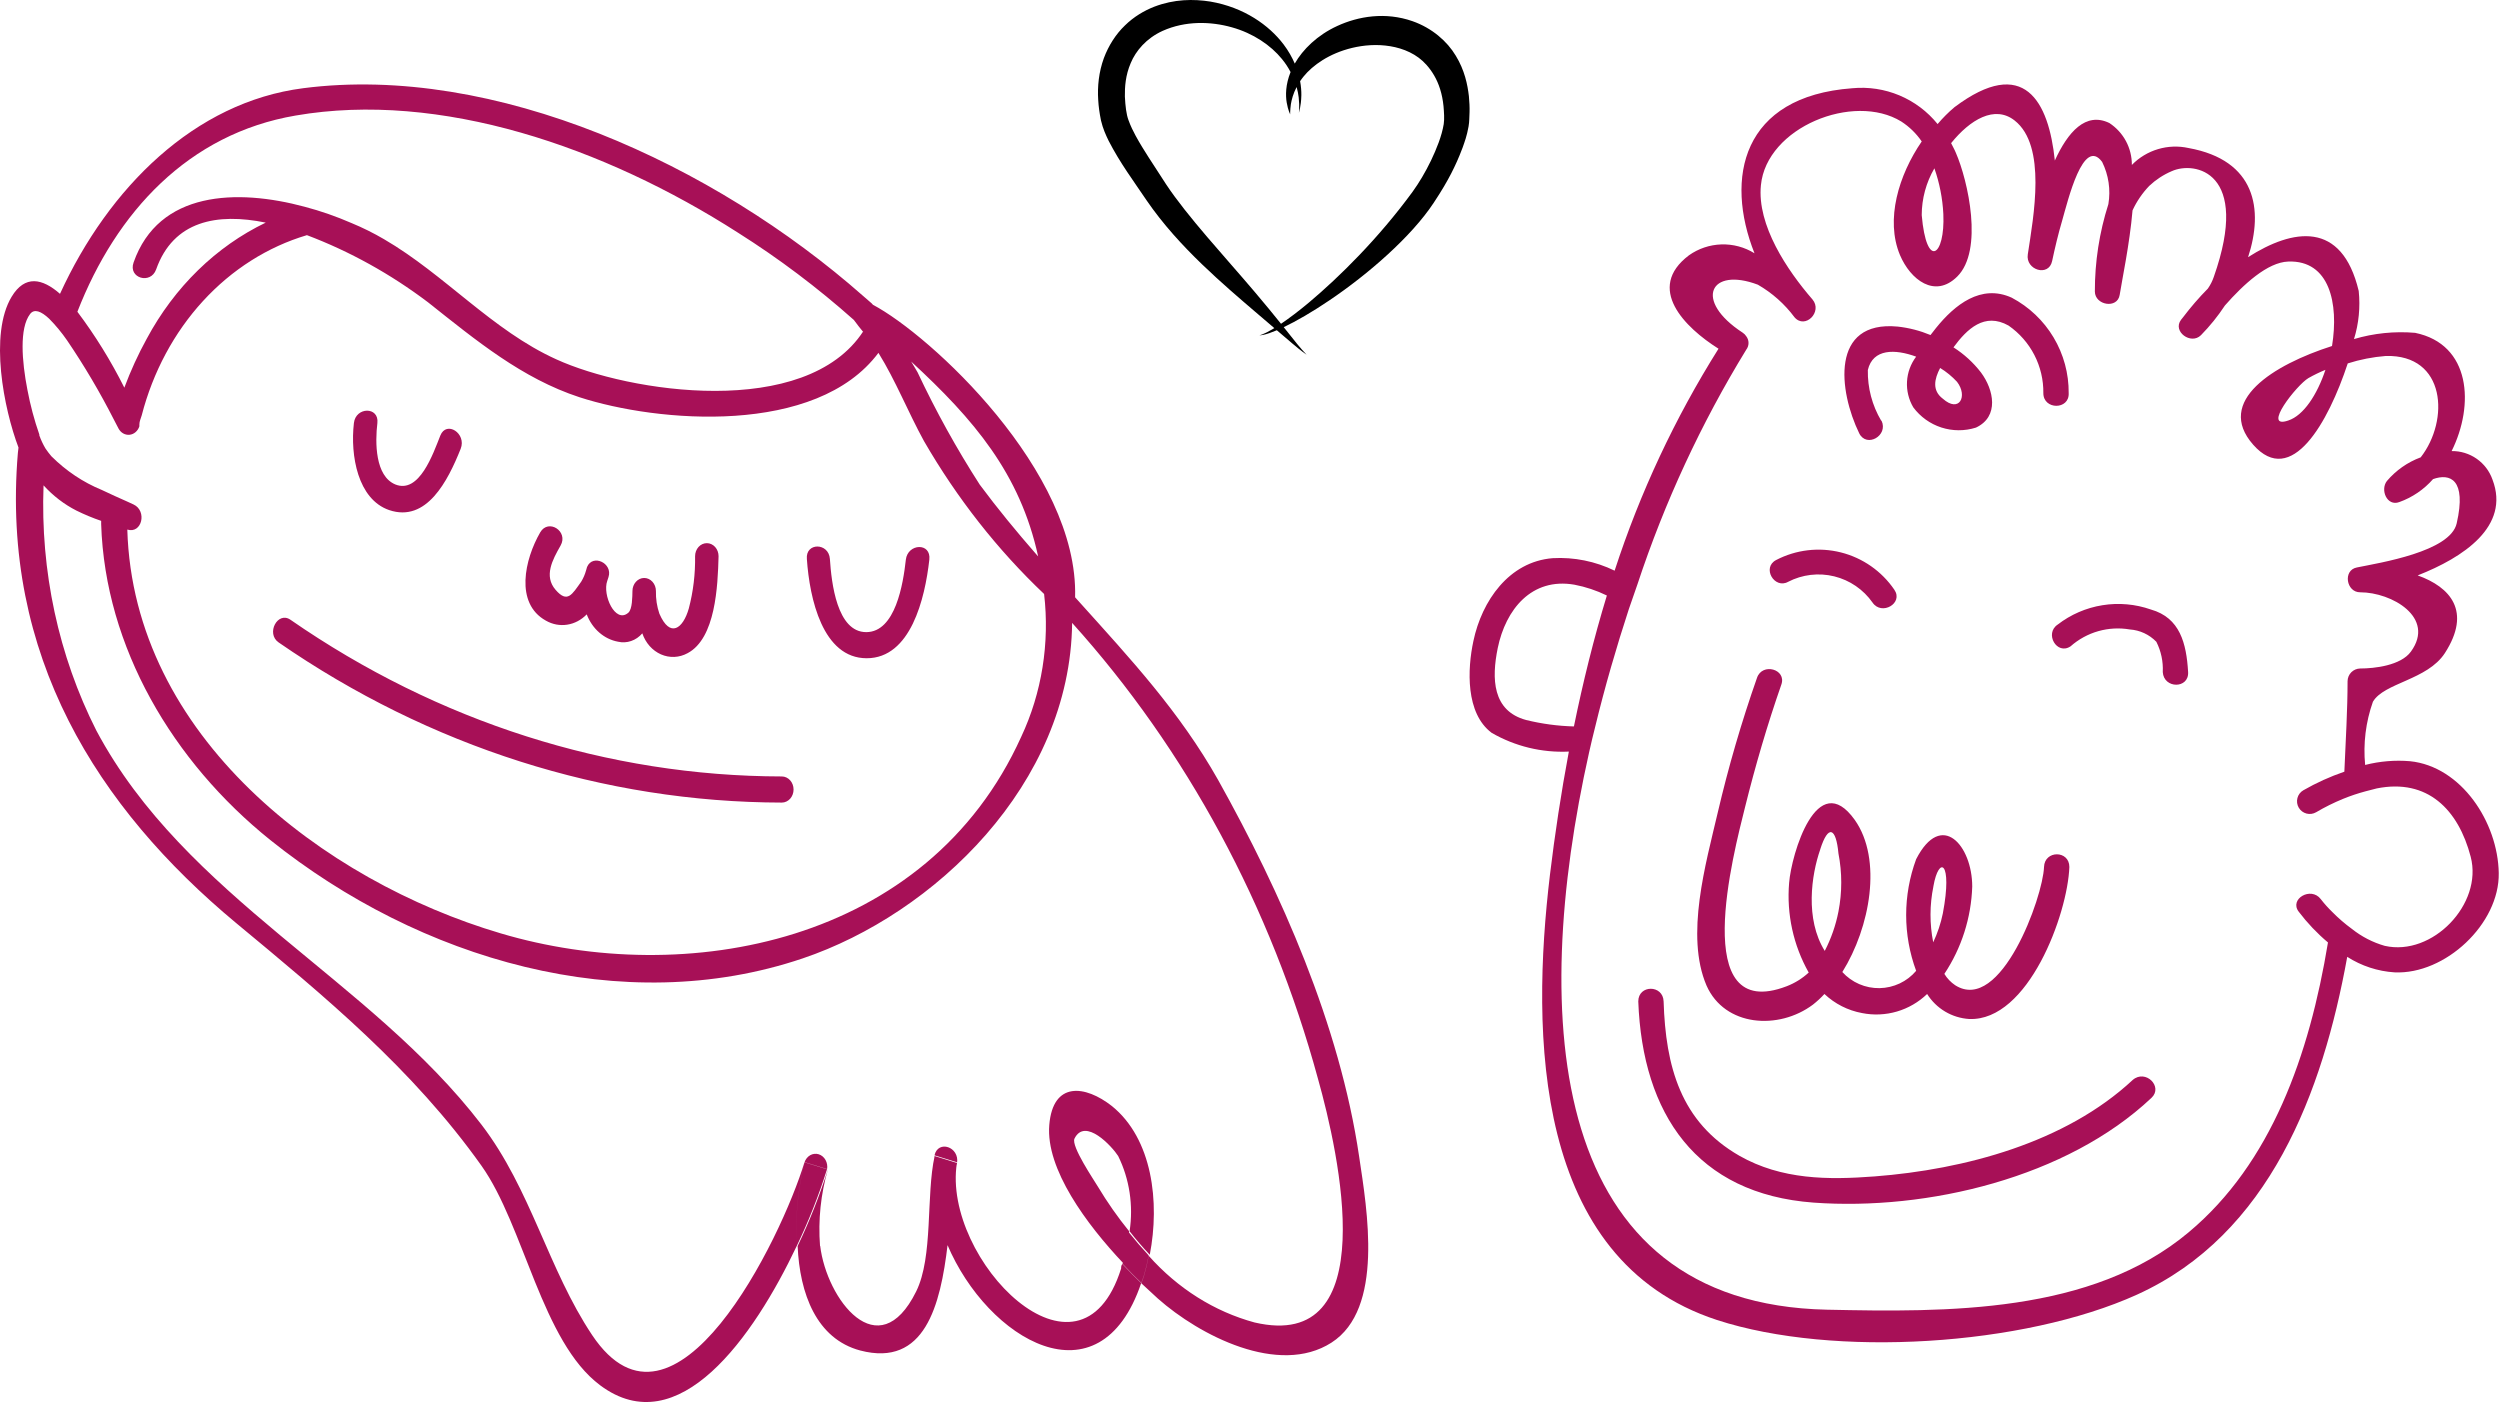<svg width="148" height="83" viewBox="0 0 148 83" fill="none" xmlns="http://www.w3.org/2000/svg">
<path d="M86.959 5.697C86.88 5.009 86.708 4.158 86.183 3.3C85.672 2.442 84.773 1.659 83.624 1.255C82.01 0.69 80.404 0.966 79.165 1.538C77.988 2.077 77.122 2.931 76.65 3.764C76.49 3.394 76.276 3.009 75.988 2.629C75.13 1.495 73.647 0.435 71.652 0.093C70.658 -0.064 69.52 -0.059 68.323 0.4C67.73 0.635 67.124 0.988 66.594 1.509C66.059 2.02 65.624 2.702 65.349 3.441C65.049 4.264 64.962 5.124 65.014 5.917C65.023 6.118 65.047 6.312 65.071 6.507C65.104 6.715 65.119 6.85 65.178 7.13C65.297 7.632 65.462 7.984 65.629 8.331C66.312 9.658 67.107 10.714 67.869 11.848C68.863 13.3 70.025 14.55 71.154 15.641C72.286 16.731 73.383 17.665 74.305 18.455L75.44 19.424C75.398 19.45 75.354 19.477 75.315 19.499C74.779 19.816 74.552 19.85 74.558 19.852C74.56 19.848 74.637 19.858 74.832 19.813C75.002 19.776 75.265 19.689 75.589 19.551L76.506 20.334C77.028 20.782 77.35 20.999 77.351 21C77.346 21 76.965 20.601 76.43 19.911C76.298 19.745 76.153 19.562 75.997 19.368C76.738 19.015 77.692 18.465 78.7 17.781C80.987 16.241 83.556 14.009 84.876 12.005C85.373 11.255 85.667 10.738 85.911 10.269C86.152 9.795 86.345 9.379 86.585 8.743C86.7 8.416 86.838 8.058 86.939 7.487C86.95 7.412 86.963 7.323 86.969 7.254L86.981 7.06C86.991 6.929 86.997 6.791 86.997 6.647C87.007 6.361 86.991 6.043 86.959 5.697ZM85.469 7.345C85.354 8.054 85.041 8.821 84.716 9.504C84.383 10.193 84.007 10.825 83.621 11.358C81.6 14.121 79.286 16.398 77.504 17.897C76.871 18.428 76.302 18.853 75.836 19.168C75.384 18.606 74.853 17.956 74.264 17.264C72.53 15.217 70.29 12.815 69.028 10.903L67.992 9.305C67.733 8.893 67.504 8.539 67.226 8.029C67.089 7.774 66.938 7.478 66.807 7.114C66.678 6.771 66.622 6.29 66.593 5.718C66.585 5.15 66.626 4.461 66.939 3.733C67.24 3.008 67.864 2.266 68.829 1.827C70.18 1.222 71.677 1.265 72.926 1.617C74.188 1.969 75.232 2.682 75.89 3.492C76.101 3.747 76.267 4.008 76.402 4.265C76.099 5.014 76.103 5.654 76.172 6.064C76.253 6.542 76.384 6.77 76.377 6.771C76.382 6.773 76.365 6.564 76.42 6.167C76.465 5.906 76.55 5.554 76.76 5.153C76.821 5.375 76.862 5.582 76.882 5.761C76.95 6.354 76.887 6.681 76.895 6.68C76.884 6.678 77.025 6.347 77.04 5.634C77.044 5.399 77.023 5.117 76.967 4.806C77.03 4.713 77.097 4.62 77.175 4.525C77.704 3.874 78.677 3.164 80.051 2.834C80.731 2.672 81.508 2.605 82.299 2.736C83.084 2.865 83.888 3.2 84.453 3.847C84.767 4.2 85.065 4.666 85.256 5.281C85.352 5.586 85.42 5.925 85.456 6.284C85.486 6.639 85.515 7.036 85.469 7.345Z" fill="black"/>
<path d="M47.628 68.807L48.963 69.22C48.995 69.029 48.962 68.833 48.87 68.668C48.778 68.504 48.633 68.384 48.466 68.332C48.298 68.281 48.119 68.301 47.964 68.388C47.809 68.477 47.689 68.626 47.628 68.807ZM56.657 68.807L55.322 68.395C55.535 67.468 56.814 67.89 56.657 68.859V68.807ZM66.807 72.93C67.19 73.411 67.589 73.875 68.003 74.322C67.93 74.719 67.837 75.111 67.725 75.497C67.678 75.651 67.623 75.796 67.567 75.95C67.215 75.61 66.835 75.229 66.455 74.817C66.62 74.204 66.738 73.576 66.807 72.941V72.93ZM55.322 68.436L56.657 68.849C56.397 70.055 56.304 71.858 56.091 73.672C55.357 72.06 55.088 70.235 55.322 68.447V68.436ZM47.628 68.797L48.963 69.209C48.468 70.777 47.867 72.3 47.165 73.765C47.074 72.096 47.23 70.421 47.628 68.807V68.797ZM48.555 73.755C48.935 76.919 52.003 80.97 54.237 76.456C55.257 74.394 54.812 70.776 55.331 68.436C55.095 70.228 55.364 72.057 56.1 73.672C55.674 77.29 54.747 80.949 50.928 79.95C48.333 79.259 47.341 76.579 47.22 73.765C47.923 72.3 48.524 70.777 49.019 69.209C48.588 70.677 48.427 72.227 48.546 73.765L48.555 73.755ZM66.371 75.095C66.371 75.012 66.371 74.909 66.445 74.827C66.825 75.239 67.205 75.621 67.558 75.961C65.092 83.248 58.464 79.311 56.082 73.683C56.295 71.869 56.388 70.065 56.647 68.859C55.758 74.549 63.924 82.887 66.371 75.095ZM49.13 33.093C49.223 34.505 49.547 37.422 51.28 37.422C53.014 37.422 53.468 34.556 53.626 33.134C53.737 32.165 55.136 32.103 55.016 33.134C54.757 35.443 53.913 38.968 51.308 38.968C48.703 38.968 47.925 35.432 47.767 33.093C47.675 32.103 49.065 32.113 49.13 33.093ZM23.036 30.196C21.182 29.557 20.728 26.97 20.951 25.043C21.062 24.074 22.452 24.063 22.341 25.043C22.202 26.187 22.202 28.186 23.407 28.681C24.825 29.248 25.641 26.857 26.067 25.785C26.429 24.878 27.634 25.661 27.272 26.568C26.512 28.475 25.252 30.949 23.036 30.196ZM17.196 36.69C25.925 42.736 36 45.949 46.284 45.966C46.468 45.966 46.645 46.048 46.776 46.193C46.906 46.338 46.979 46.534 46.979 46.739C46.979 46.944 46.906 47.141 46.776 47.286C46.645 47.431 46.468 47.513 46.284 47.513C35.754 47.493 25.436 44.209 16.492 38.03C15.732 37.504 16.436 36.164 17.196 36.69ZM40.704 38.669C40.461 38.802 40.195 38.877 39.924 38.889C39.653 38.901 39.383 38.85 39.131 38.74C38.879 38.629 38.65 38.461 38.459 38.247C38.269 38.032 38.121 37.776 38.025 37.494C37.843 37.705 37.616 37.862 37.364 37.948C37.113 38.035 36.846 38.049 36.588 37.989C36.181 37.915 35.798 37.728 35.474 37.445C35.15 37.162 34.895 36.792 34.734 36.37C34.414 36.702 34.01 36.915 33.577 36.981C33.144 37.048 32.703 36.964 32.315 36.741C30.461 35.711 31.064 33.103 31.981 31.516C32.463 30.681 33.668 31.454 33.186 32.299C32.704 33.144 32.185 34.103 32.89 34.917C33.594 35.731 33.863 35.195 34.41 34.432C34.535 34.226 34.632 34 34.697 33.763C34.712 33.696 34.73 33.63 34.753 33.567C35.087 32.773 36.292 33.34 36.023 34.164C36.002 34.242 35.977 34.317 35.949 34.391C35.652 35.216 36.421 36.937 37.191 36.278C37.441 36.071 37.432 35.319 37.441 34.989C37.441 34.784 37.514 34.587 37.645 34.443C37.775 34.297 37.952 34.216 38.136 34.216C38.321 34.216 38.497 34.297 38.628 34.443C38.758 34.587 38.831 34.784 38.831 34.989C38.82 35.446 38.889 35.902 39.035 36.329C39.666 37.793 40.435 37.226 40.778 36.02C41.041 35.016 41.166 33.973 41.149 32.928C41.149 32.723 41.222 32.526 41.352 32.381C41.483 32.236 41.66 32.155 41.844 32.155C42.028 32.155 42.205 32.236 42.336 32.381C42.466 32.526 42.539 32.723 42.539 32.928C42.493 34.7 42.363 37.793 40.704 38.669ZM66.195 68.436C65.843 67.88 64.239 66.127 63.609 67.406C63.396 67.849 64.777 69.879 64.99 70.24C65.549 71.172 66.169 72.057 66.844 72.889C66.775 73.528 66.657 74.159 66.492 74.775C64.323 72.477 61.903 69.209 62.117 66.602C62.33 63.994 64.249 64.241 65.824 65.478C68.225 67.416 68.67 71.168 68.067 74.281C67.647 73.841 67.249 73.377 66.872 72.889C67.104 71.362 66.866 69.793 66.195 68.436ZM1.058 26.815C0.048 38.792 5.758 47.811 13.98 54.645C19.199 58.974 24.427 63.272 28.505 69.014C31.036 72.58 32.074 79.434 35.532 82.011C40.166 85.474 44.616 79.146 47.165 73.765C47.073 72.092 47.229 70.414 47.628 68.797C46.256 73.332 39.934 86.32 35.059 79.043C32.454 75.146 31.434 70.405 28.505 66.581C21.878 57.933 10.958 53.12 5.702 43.245C3.466 38.825 2.385 33.799 2.578 28.733C3.143 29.354 3.802 29.86 4.525 30.227C5.002 30.462 5.491 30.665 5.989 30.835C5.989 30.897 5.989 30.969 5.989 31.031C6.221 38.318 10.235 45.101 16.001 49.729C24.853 56.82 36.866 60.335 47.517 56.738C55.303 54.109 63.368 46.43 63.47 36.875C70.248 44.398 75.247 53.668 78.023 63.86C79.284 68.344 81.898 80.073 74.269 78.29C71.892 77.644 69.723 76.277 68.003 74.343C67.93 74.74 67.837 75.132 67.725 75.517C67.678 75.672 67.623 75.816 67.567 75.971L68.549 76.878C71.006 79.053 75.696 81.485 78.82 79.486C81.944 77.486 80.934 71.642 80.461 68.467C79.311 60.665 75.826 52.821 72.118 46.183C69.829 42.122 66.89 38.968 63.952 35.7L63.646 35.36C63.859 27.898 55.044 19.817 51.679 18.044C51.652 18.019 51.627 17.991 51.605 17.961L51.095 17.518C42.27 9.736 29.293 3.758 17.947 5.222C11.533 6.046 6.434 11.097 3.552 17.395C2.504 16.477 1.475 16.261 0.687 17.57C-0.647 19.786 0.224 24.197 1.095 26.496C1.086 26.609 1.067 26.754 1.058 26.815ZM51.114 19.6C47.702 24.857 37.209 23.229 32.927 21.27C29.145 19.559 26.327 16.25 22.73 14.158C22.113 13.797 21.475 13.48 20.821 13.21C19.915 12.815 18.986 12.491 18.04 12.241C14.026 11.159 9.391 11.303 7.908 15.539C7.575 16.467 8.919 16.858 9.243 15.951C10.263 13.066 12.858 12.591 15.732 13.179C12.792 14.59 10.327 16.996 8.687 20.054C8.178 20.979 7.734 21.948 7.361 22.95C6.564 21.358 5.633 19.854 4.581 18.456C6.879 12.55 11.162 7.922 17.502 6.84C26.049 5.366 35.773 8.695 43.707 13.787C46.106 15.302 48.393 17.025 50.548 18.941C50.761 19.239 50.928 19.435 51.086 19.631L51.114 19.6ZM61.458 32.938L61.347 32.814C60.188 31.485 59.057 30.114 58.001 28.691C56.638 26.572 55.408 24.351 54.321 22.043C54.2 21.827 54.071 21.62 53.941 21.404C57.649 24.826 60.383 28.021 61.458 32.938ZM2.328 25.723C2.029 24.866 1.794 23.983 1.624 23.084C1.29 21.373 1.142 19.425 1.781 18.59C2.031 18.26 2.439 18.425 2.912 18.869C3.297 19.259 3.651 19.687 3.969 20.147C4.988 21.647 5.917 23.22 6.75 24.857L7.018 25.372C7.085 25.496 7.182 25.596 7.298 25.661C7.414 25.725 7.544 25.752 7.673 25.738C7.802 25.724 7.925 25.67 8.027 25.581C8.129 25.493 8.207 25.374 8.251 25.238V25.125C8.251 24.95 8.335 24.775 8.39 24.589C9.053 22.023 10.303 19.692 12.016 17.823C13.73 15.953 15.85 14.609 18.17 13.921C20.711 14.883 23.124 16.221 25.344 17.9C28.19 20.157 30.906 22.404 34.308 23.517C38.943 25.022 48.323 25.816 52.003 20.889C53.023 22.528 53.755 24.393 54.701 26.114C56.66 29.502 59.055 32.551 61.811 35.164C62.149 38.069 61.676 41.02 60.457 43.616C54.895 55.923 40.546 58.5 29.636 55.253C19.171 52.161 7.89 43.596 7.537 31.351C8.4 31.619 8.724 30.248 7.908 29.866L7.528 29.691C7.065 29.485 6.555 29.258 6.017 29.001C4.922 28.552 3.912 27.877 3.042 27.011C2.917 26.864 2.799 26.709 2.69 26.547C2.546 26.304 2.425 26.045 2.328 25.774V25.723Z" fill="#A71057"/>
<path d="M142.676 45.064C141.783 44.988 140.884 45.063 140.016 45.285C139.895 44.019 140.052 42.743 140.476 41.544C141.136 40.414 143.696 40.264 144.736 38.664C146.336 36.184 145.056 34.754 143.126 34.064C145.806 33.014 148.616 31.174 147.556 28.394C147.381 27.894 147.054 27.462 146.619 27.158C146.185 26.855 145.666 26.696 145.136 26.704C146.496 23.974 146.276 20.384 142.976 19.704C141.757 19.6 140.529 19.725 139.356 20.074C139.641 19.153 139.736 18.184 139.636 17.224C138.636 13.034 135.736 13.534 133.086 15.224C134.016 12.394 133.536 9.484 129.566 8.764C128.967 8.631 128.344 8.653 127.756 8.828C127.168 9.003 126.634 9.325 126.206 9.764C126.209 9.273 126.089 8.788 125.857 8.355C125.624 7.922 125.287 7.554 124.876 7.284C123.476 6.604 122.416 7.814 121.646 9.504C121.286 6.014 119.836 3.244 115.706 6.344C115.345 6.649 115.011 6.984 114.706 7.344C114.105 6.601 113.329 6.018 112.448 5.648C111.567 5.278 110.607 5.133 109.656 5.224C103.116 5.704 102.096 10.534 103.866 14.994C103.279 14.631 102.598 14.448 101.908 14.469C101.218 14.491 100.549 14.715 99.986 15.114C97.406 17.064 99.736 19.384 101.736 20.644C99.153 24.755 97.087 29.168 95.586 33.784C94.446 33.228 93.182 32.973 91.916 33.044C89.326 33.254 87.726 35.575 87.226 37.944C86.866 39.614 86.756 42.224 88.306 43.384C89.692 44.184 91.278 44.569 92.876 44.494C92.416 46.944 92.046 49.394 91.756 51.794C90.636 61.184 90.756 74.584 101.646 78.144C108.556 80.394 119.796 79.684 126.506 76.644C134.366 73.084 137.506 64.644 138.956 56.645C139.796 57.183 140.76 57.5 141.756 57.564C144.756 57.704 147.976 54.694 147.926 51.684C147.876 48.675 145.706 45.374 142.676 45.064ZM114.516 9.964C114.822 10.838 115 11.75 115.046 12.674C115.156 15.164 114.046 15.984 113.766 12.734C113.768 11.761 114.027 10.806 114.516 9.964ZM90.346 42.624C88.346 42.084 88.296 40.175 88.666 38.364C89.136 36.084 90.666 34.175 93.206 34.614C93.871 34.741 94.517 34.957 95.126 35.254C94.346 37.814 93.706 40.414 93.176 43.005C92.222 42.98 91.273 42.852 90.346 42.624ZM141.176 55.994C140.47 55.791 139.811 55.452 139.236 54.994C138.823 54.693 138.435 54.359 138.076 53.994C137.828 53.754 137.597 53.497 137.386 53.224C136.806 52.464 135.506 53.224 136.086 53.974C136.594 54.643 137.174 55.254 137.816 55.794C136.716 62.465 134.456 68.865 129.576 72.945C123.816 77.784 115.236 77.684 108.156 77.534C91.666 77.184 90.536 60.355 94.076 44.535C94.186 44.044 94.306 43.534 94.426 43.064C95.006 40.664 95.696 38.294 96.426 36.064C96.599 35.564 96.769 35.074 96.936 34.594C98.541 29.732 100.702 25.071 103.376 20.704C103.465 20.59 103.513 20.449 103.513 20.304C103.513 20.16 103.465 20.019 103.376 19.904C103.322 19.82 103.25 19.749 103.166 19.694C100.236 17.784 101.236 15.784 104.066 16.854C104.914 17.342 105.653 17.999 106.236 18.784C106.866 19.514 107.916 18.454 107.296 17.724C105.806 16.004 104.006 13.334 104.246 10.964C104.576 7.544 109.726 5.454 112.556 7.194C113.034 7.503 113.446 7.904 113.766 8.374C112.396 10.374 111.606 13.004 112.476 15.094C113.096 16.564 114.546 17.684 115.866 16.374C117.436 14.824 116.506 10.694 115.786 9.044C115.706 8.844 115.596 8.664 115.506 8.474C116.626 7.084 118.086 6.204 119.266 7.134C121.176 8.634 120.386 12.804 120.046 15.054C119.896 15.984 121.286 16.414 121.486 15.454C121.656 14.654 121.846 13.854 122.076 13.074C122.426 11.854 123.326 8.074 124.446 9.584C124.829 10.358 124.959 11.233 124.816 12.084C124.282 13.756 124.012 15.5 124.016 17.254C124.016 18.074 125.356 18.304 125.486 17.454C125.616 16.604 126.076 14.454 126.246 12.454C126.493 11.919 126.828 11.43 127.236 11.004C127.624 10.638 128.074 10.343 128.566 10.134C129.906 9.524 133.266 10.134 131.056 16.394C130.972 16.64 130.854 16.872 130.706 17.084C130.179 17.618 129.688 18.186 129.236 18.784L129.116 18.934C128.596 19.624 129.706 20.434 130.296 19.844C130.825 19.305 131.301 18.716 131.716 18.084C132.816 16.834 134.236 15.524 135.466 15.484C137.906 15.394 138.466 17.954 138.056 20.484C134.586 21.594 131.116 23.744 133.386 26.324C135.656 28.904 137.836 25.004 138.986 21.514C139.716 21.282 140.471 21.134 141.236 21.074C144.806 20.974 145.016 24.884 143.306 27.074C142.53 27.362 141.841 27.844 141.306 28.474C140.896 28.994 141.306 29.994 142.036 29.724C142.807 29.448 143.495 28.98 144.036 28.364C145.036 28.005 146.036 28.364 145.436 30.984C145.056 32.664 140.896 33.314 139.526 33.594C138.686 33.754 138.896 35.074 139.726 35.064C141.586 35.064 144.196 36.554 142.726 38.575C142.126 39.404 140.556 39.575 139.726 39.575C139.528 39.577 139.338 39.657 139.198 39.797C139.058 39.937 138.978 40.126 138.976 40.325C138.976 42.005 138.866 43.815 138.786 45.684C137.943 45.973 137.129 46.341 136.356 46.785C136.183 46.885 136.058 47.05 136.008 47.243C135.957 47.437 135.985 47.642 136.086 47.814C136.187 47.987 136.352 48.112 136.545 48.163C136.738 48.213 136.943 48.185 137.116 48.084C137.626 47.783 138.158 47.519 138.706 47.294C139.142 47.116 139.59 46.966 140.046 46.844L140.706 46.674C143.706 46.074 145.536 47.924 146.266 50.724C146.996 53.524 143.996 56.634 141.176 55.994ZM137.666 21.894C137.176 23.364 136.376 24.594 135.466 24.894C133.866 25.444 135.976 22.784 136.656 22.384C136.981 22.199 137.319 22.036 137.666 21.894ZM127.366 64.994C122.366 69.714 114.106 71.684 107.366 71.195C100.426 70.684 97.236 65.945 96.986 59.285C96.986 58.285 98.456 58.285 98.486 59.285C98.606 63.124 99.486 66.424 102.976 68.424C105.476 69.844 108.226 69.854 110.976 69.644C116.306 69.234 122.276 67.644 126.256 63.934C127.016 63.275 128.076 64.334 127.366 64.994ZM111.366 24.904C110.83 23.997 110.556 22.958 110.576 21.904C110.876 20.634 112.186 20.654 113.436 21.114C113.113 21.541 112.925 22.055 112.895 22.589C112.865 23.123 112.994 23.654 113.266 24.114C113.683 24.675 114.264 25.093 114.929 25.308C115.594 25.523 116.309 25.525 116.976 25.314C118.366 24.664 118.036 23.074 117.276 22.054C116.824 21.466 116.272 20.962 115.646 20.564C116.446 19.474 117.486 18.474 118.906 19.274C119.55 19.721 120.076 20.32 120.435 21.017C120.794 21.715 120.976 22.49 120.966 23.274C120.966 24.274 122.516 24.274 122.466 23.274C122.476 22.114 122.167 20.974 121.572 19.977C120.978 18.981 120.121 18.167 119.096 17.624C117.276 16.794 115.716 18.044 114.606 19.424L114.286 19.834C113.666 19.576 113.013 19.407 112.346 19.334C108.346 18.954 108.846 23.144 110.066 25.654C110.506 26.534 111.806 25.784 111.386 24.904H111.366ZM114.856 21.784C115.226 22.01 115.562 22.286 115.856 22.604C116.506 23.444 115.996 24.474 115.016 23.604C114.366 23.114 114.516 22.434 114.856 21.784ZM105.146 33.154C106.326 32.539 107.69 32.379 108.981 32.703C110.271 33.028 111.397 33.814 112.146 34.914C112.696 35.714 111.396 36.464 110.856 35.674C110.313 34.899 109.506 34.346 108.587 34.12C107.667 33.894 106.697 34.009 105.856 34.444C105.046 34.894 104.286 33.604 105.146 33.154ZM129.536 39.785C129.596 40.785 128.096 40.785 128.036 39.785C128.067 39.165 127.936 38.548 127.656 37.994C127.241 37.565 126.682 37.305 126.086 37.264C125.463 37.158 124.825 37.192 124.217 37.365C123.61 37.538 123.049 37.846 122.576 38.264C121.766 38.804 121.016 37.504 121.816 36.974C122.589 36.378 123.499 35.984 124.463 35.829C125.427 35.673 126.414 35.761 127.336 36.084C129.056 36.574 129.436 38.084 129.536 39.785ZM107.326 59.474C107.569 59.283 107.797 59.073 108.006 58.844C108.625 59.428 109.399 59.821 110.236 59.974C110.921 60.111 111.629 60.079 112.3 59.882C112.97 59.685 113.583 59.329 114.086 58.844C114.353 59.271 114.719 59.628 115.152 59.886C115.585 60.143 116.073 60.293 116.576 60.325C120.076 60.465 122.406 54.114 122.506 51.325C122.506 50.325 121.036 50.325 121.006 51.325C120.946 53.105 118.446 60.044 115.746 58.325C115.487 58.15 115.268 57.921 115.106 57.654C116.126 56.118 116.697 54.328 116.756 52.484C116.756 50.054 114.936 47.944 113.436 50.864C112.648 52.997 112.648 55.342 113.436 57.474C113.168 57.789 112.836 58.044 112.462 58.22C112.088 58.396 111.68 58.491 111.267 58.498C110.853 58.504 110.443 58.423 110.063 58.258C109.684 58.094 109.344 57.851 109.066 57.544C110.716 54.895 111.446 50.874 109.806 48.544C107.566 45.394 106.046 50.594 105.916 52.264C105.761 54.111 106.165 55.961 107.076 57.575C106.697 57.924 106.256 58.199 105.776 58.384C99.946 60.624 102.636 50.484 103.306 47.785C103.916 45.334 104.626 42.904 105.456 40.525C105.776 39.614 104.326 39.215 104.016 40.124C103.095 42.747 102.318 45.418 101.686 48.124C100.986 51.124 99.756 55.384 101.026 58.344C102.106 60.784 105.296 60.995 107.326 59.474ZM114.456 52.474C114.776 50.634 115.606 50.955 115.016 54.075C114.895 54.665 114.703 55.239 114.446 55.785C114.23 54.695 114.233 53.573 114.456 52.484V52.474ZM107.756 50.285C108.236 48.775 108.696 49.005 108.836 50.525C109.057 51.66 109.057 52.828 108.836 53.965C108.678 54.776 108.405 55.56 108.026 56.294C106.846 54.404 107.236 51.784 107.756 50.294V50.285Z" fill="#A71057"/>
</svg>
